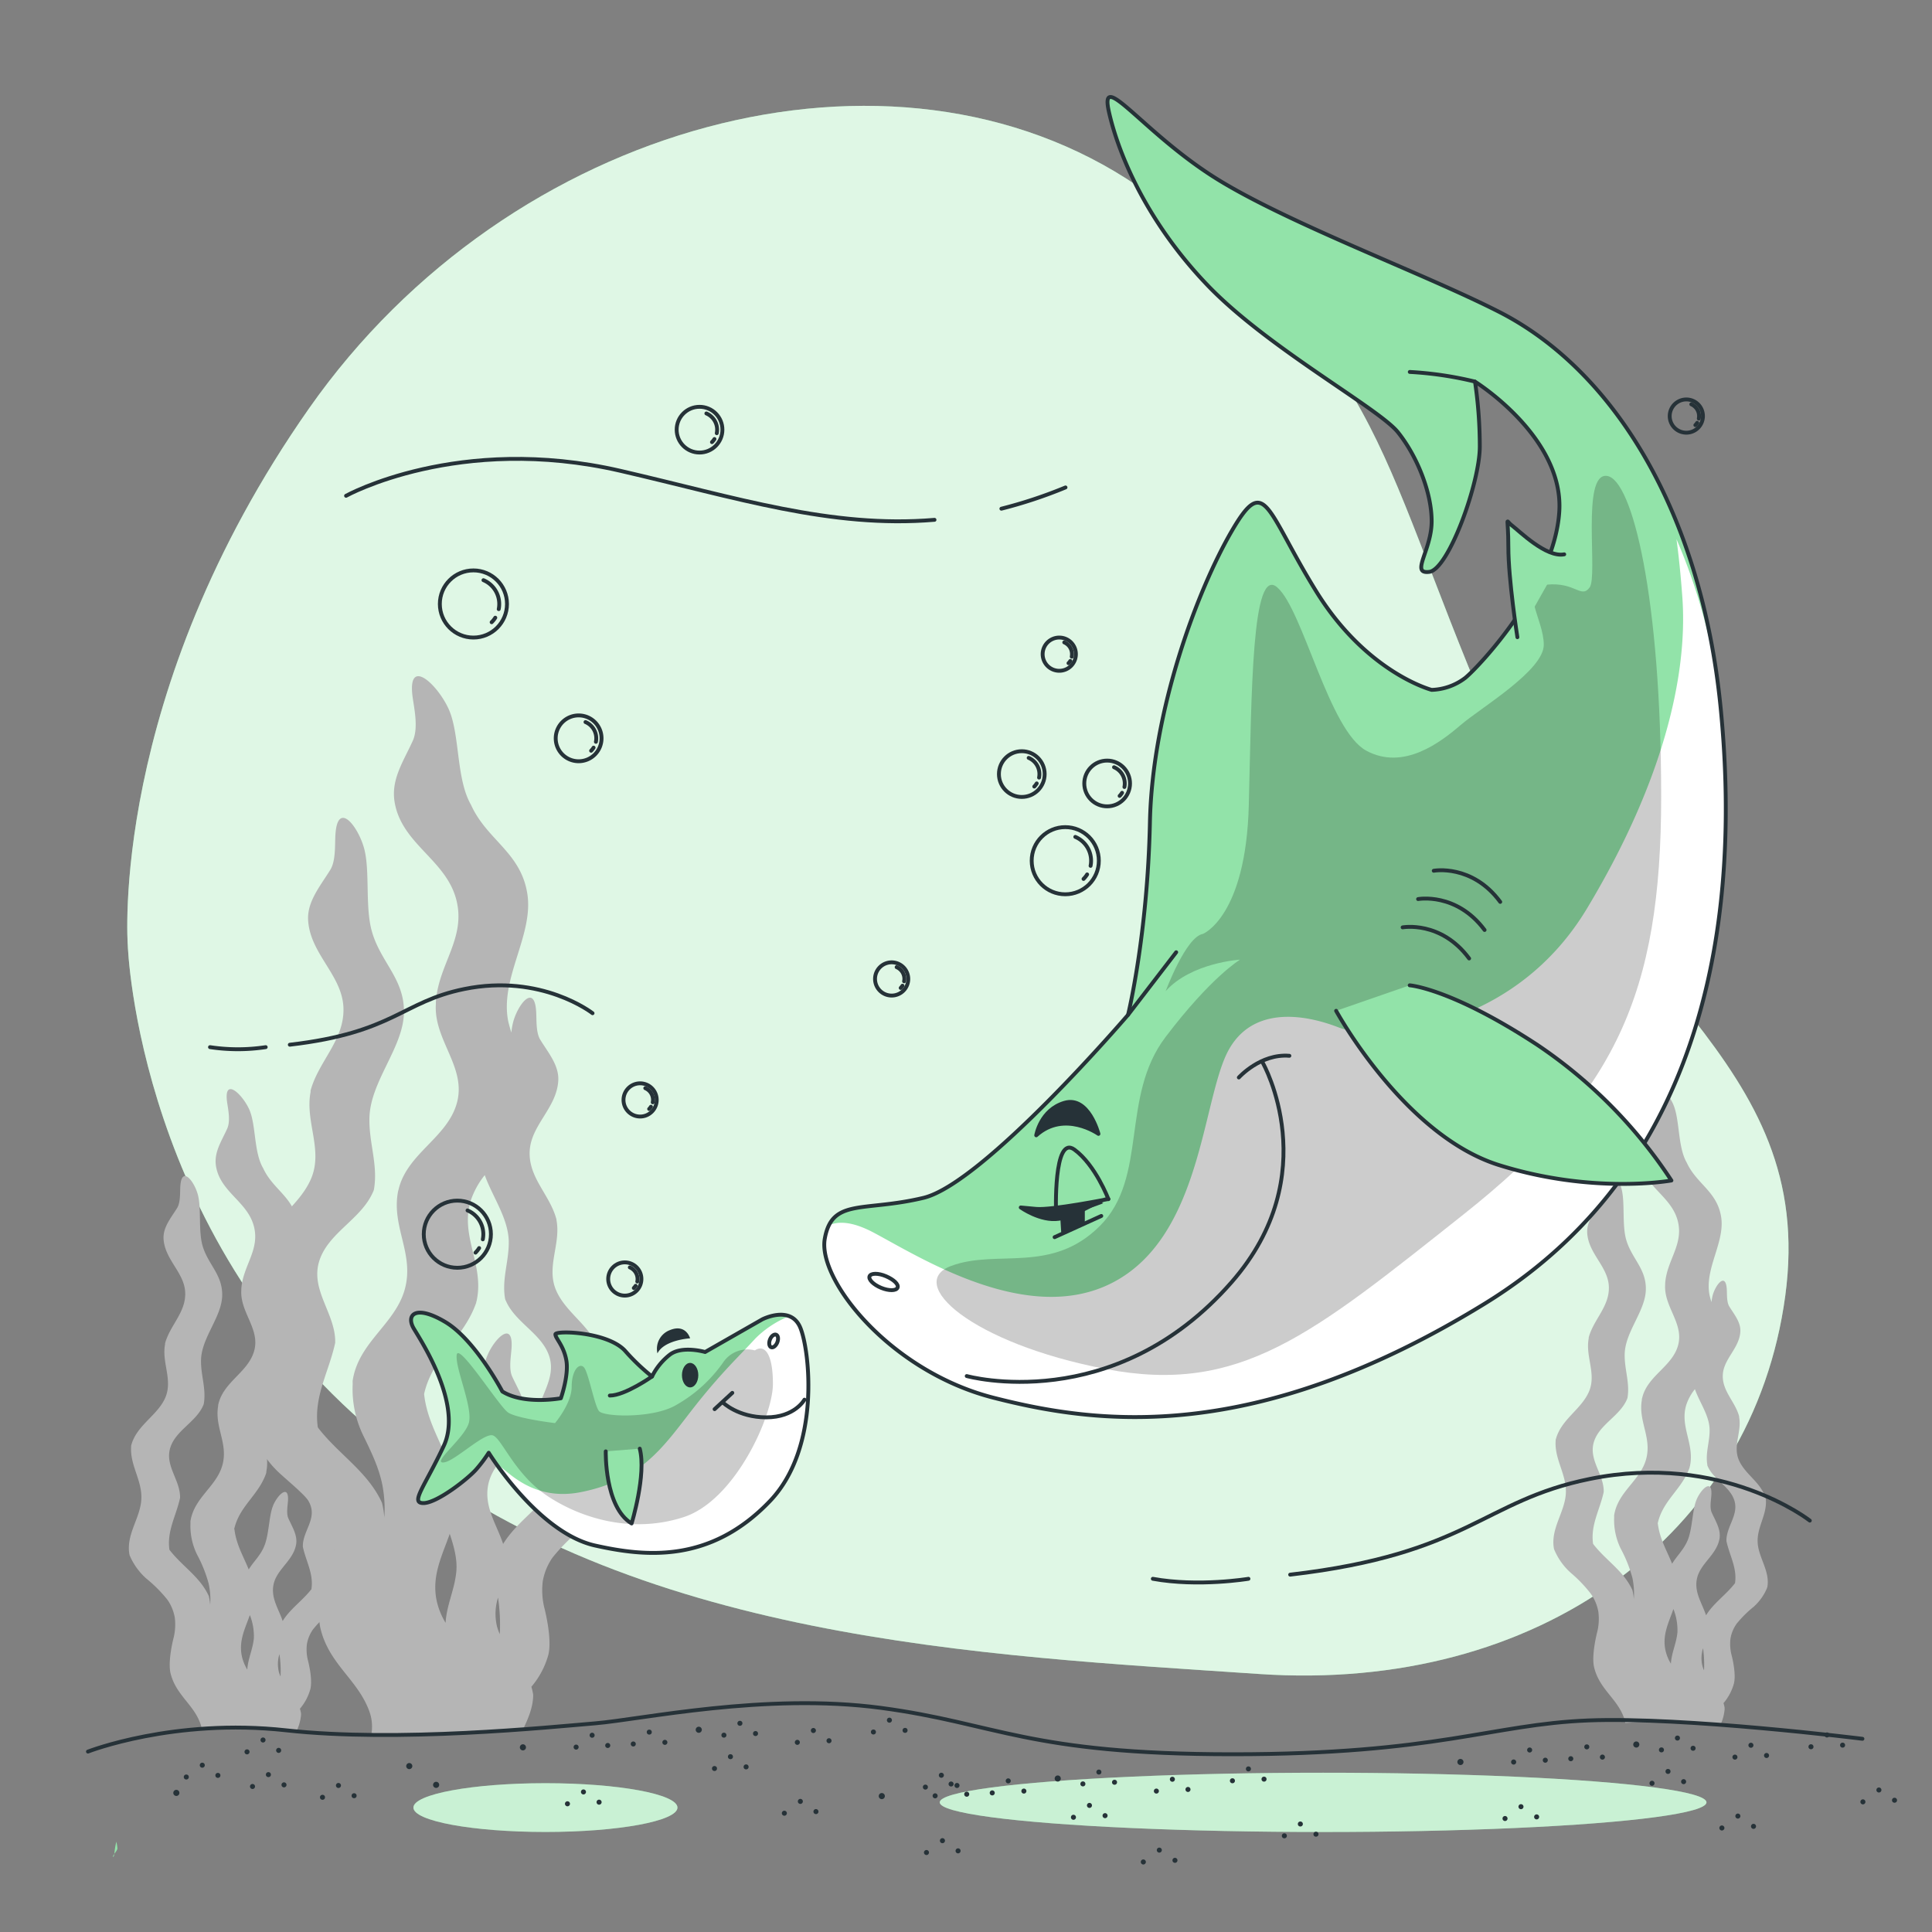 <svg xmlns="http://www.w3.org/2000/svg" xmlns:xlink="http://www.w3.org/1999/xlink" viewBox="0 0 500 500"><rect x="0" y="0" width="500" height="500" fill="#808080" stroke="none"/><defs><clippath id="clip-path"><path d="M291.94,262.64S254.55,306.27,239,310s-23.68,0-25.55,10.59,16.83,34.27,43.62,41.13,67.3,12.46,127.13-24.31,66.05-104.69,61.07-154.54S418,96,387.91,80.68C367.78,70.43,331.2,57,313.13,45.16S284.46,17.74,287,29s10,28.66,25.55,44.86,44.25,31.79,49.23,38,8.73,15.58,8.73,23.06-5.61,13.7-.62,13.08,13.08-23.06,13.08-32.4a114.63,114.63,0,0,0-1.24-16.83s23.05,14.33,21.81,33.65-20.57,39.89-24.31,43a15.12,15.12,0,0,1-8.72,3.12s-16.83-4.37-29.91-25.55-13.09-30.54-21.81-15.58-20.57,46.11-21.19,75.4S291.94,262.64,291.94,262.64Z" style="fill:#92E3A9;stroke:#263238;stroke-linecap:round;stroke-linejoin:round"></path></clippath><clippath id="clip-path-2"><path d="M197.27,341.45l-14.79,8.45s-6-1.76-9.16.71a16.44,16.44,0,0,0-4.58,5.63,55,55,0,0,1-7-6.69c-4.58-4.93-18-5.28-18-4.23s2.11,2.82,2.82,6.69-1.41,9.86-1.41,9.86-9.51,1.77-15.15-1.76c0,0-7-13.38-14.79-18s-10.21-1.76-8.1,1.76,12.68,19.73,7.75,30.29S106.06,389,109.58,389s11.62-6.34,13.73-8.8a35.5,35.5,0,0,0,3.17-4.23s12.77,20.68,27.47,24c12.68,2.82,29.76,4.89,45.43-11.62,13-13.74,10.21-38.74,7.75-44.73S197.27,341.45,197.27,341.45Z" style="fill:#92E3A9;stroke:#263238;stroke-linecap:round;stroke-linejoin:round"></path></clippath></defs><g id="background-simple"><path d="M33.07,244.65S35.56,321.8,100,373.23s153.66,55.11,225.91,60,127.75-36,136.11-97.85-46.85-80-76.8-150.36S357.9,91.5,294.52,48.22,132,31.51,80,105.67,33.07,244.65,33.07,244.65Z" style="fill:#92E3A9"></path><path d="M33.07,244.65S35.56,321.8,100,373.23s153.66,55.11,225.91,60,127.75-36,136.11-97.85-46.85-80-76.8-150.36S357.9,91.5,294.52,48.22,132,31.51,80,105.67,33.07,244.65,33.07,244.65Z" style="fill:#fff;opacity:0.7"></path></g><g id="Seaweed"><path d="M411.74,412.51a11.48,11.48,0,0,1,1.92,4.68,14.26,14.26,0,0,1-.38,5.47c-.65,2.74-1.29,6.61-.7,8.94,1.41,5.64,6,8,7.75,13.1a8.1,8.1,0,0,1,.3,1.2,125.66,125.66,0,0,1,16,0c2.76.21,5.74.49,8.48.78a12,12,0,0,0,1.22-4.33c0-.05,0-.12,0-.18s0-.13,0-.18a7.76,7.76,0,0,0-.29-1.22,13.28,13.28,0,0,0,2.69-5.05c.48-1.88,0-5-.56-7.23a11.54,11.54,0,0,1-.32-4.44,9.25,9.25,0,0,1,1.56-3.79,28.66,28.66,0,0,1,4.37-4.37,13.47,13.47,0,0,0,3.52-4.9c0-.07,0-.13.06-.19a.91.91,0,0,0,.05-.21c.64-4.1-2.33-7.48-2.53-11.42s2.41-7.1,2.13-11a1,1,0,0,0,0-.17,1,1,0,0,0-.05-.18c-1.14-4.15-5.31-6.19-6.93-9.92s.79-7.37.05-11.18c0-.05,0-.15,0-.2-1.05-3.82-4.41-6.52-4.22-10.69s4.29-6.87,4.54-11.22c.13-2.41-1.57-4.4-2.85-6.48-.72-1.16-.58-3.2-.66-4.47-.27-4.56-3-1.1-3.7,1.76a11.84,11.84,0,0,0-.26,1.58c-.19-.61-.37-1.24-.51-1.88-1.33-6.86,4.09-13.67,3-20.25s-6.35-8.45-8.9-14c-2.4-4.16-1.72-11.28-3.58-15.28s-6.7-8.45-5.64-1.51c.3,1.94.83,4.69,0,6.58-1.53,3.38-3.53,6.21-2.89,9.85,1.16,6.56,8,9,9.74,15.26s-2.84,10.36-3.21,16.44a2.62,2.62,0,0,1,0,.28c-.35,5.68,4.82,9.94,3.38,15.55S426.35,356,425,361.77c0,.07-.06.16-.08.24s0,.18,0,.25c-1,5.55,2.62,9.74,1.1,15.35s-7.32,8.4-8.28,14.54a3.16,3.16,0,0,0,0,.32c0,.09,0,.18,0,.28a16.8,16.8,0,0,0,1.72,8.07,35.12,35.12,0,0,1,3,7.52,19.61,19.61,0,0,1,.38,5.41.88.88,0,0,1,0,.16,14,14,0,0,0-.33-2.22,1,1,0,0,0-.08-.25c-2.27-4.92-6.84-7.61-10.08-11.81a.46.46,0,0,1-.07-.14c-.67-4.86,1.76-8.73,2.76-13.37,0-.06,0-.16,0-.23s0-.14,0-.19c-.14-4.41-3.93-8-2.54-12.53s6.68-6.65,8.54-11a1.33,1.33,0,0,0,.09-.21,1.39,1.39,0,0,1,.06-.19c.67-3.94-.83-7.41-.72-11.39.15-5.72,5.28-11,5.47-16.5s-3.65-8.11-5.07-13c-1.12-3.85-.29-9.61-1.2-13.15s-4.24-7.8-4.57-2.18c-.09,1.57.08,4.09-.81,5.52-1.59,2.58-3.69,5-3.52,8,.3,5.36,5.37,8.69,5.6,13.85s-3.92,8.48-5.21,13.2c0,.06,0,.18,0,.24-.91,4.71,2.05,9.19.06,13.8s-7.15,7.13-8.55,12.25a.81.81,0,0,0-.07.22c0,.07,0,.16,0,.22-.34,4.85,2.89,8.77,2.64,13.62s-3.91,9-3.12,14.1a1,1,0,0,0,.06.26c0,.07,0,.15.07.23a16.53,16.53,0,0,0,4.34,6.05A35.35,35.35,0,0,1,411.74,412.51Zm22.38,9.95c-.28,2.88-1.54,5.3-1.69,8.1A11.34,11.34,0,0,1,431,427c-.82-3.95.89-7.16,2.08-10.59A14.94,14.94,0,0,1,434.12,422.46Zm6.91,9.89a8.19,8.19,0,0,1-.42-1.11,8.43,8.43,0,0,1,.14-4.68A30.61,30.61,0,0,1,441,432.35Zm-12-38.16c1.35-6,6.27-8.73,8.25-14.43,0-.08,0-.2.06-.28a1.06,1.06,0,0,0,.05-.23c1.14-5.64-2.76-10.2-.94-15.8a13.11,13.11,0,0,1,2.19-3.94c1.19,3.41,3.71,6.79,3.8,10.38.09,3.22-1.13,6-.58,9.23a.83.83,0,0,1,0,.15.89.89,0,0,0,.08.17c1.51,3.52,5.8,5.25,6.92,8.91s-1.95,6.57-2.06,10.14c0,0,0,.11,0,.16s0,.13,0,.18c.81,3.77,2.78,6.9,2.23,10.83a.19.19,0,0,1-.05.11c-2.32,3-5.48,5.07-7.46,8.27-1-3.08-3-5.79-2.4-9.22.7-4.11,5.1-6.29,5.88-10.57.43-2.38-1-4.56-2-6.79-.57-1.24-.18-3.24-.1-4.51.29-4.56-2.81-1.45-3.89,1.3s-1,7.46-2.27,10.44c-1.05,2.45-2.8,4-4,6-1.34-3.36-3.23-6.46-3.69-10.37A1,1,0,0,1,429,394.19Z" style="fill:#b5b5b5"></path><path d="M151.84,368.72c-.33-6.42,3.95-11.59,3.48-18,0-.08,0-.2,0-.29a2.63,2.63,0,0,0-.09-.3c-1.86-6.76-8.66-10.08-11.3-16.17s1.28-12,.08-18.23c0-.09,0-.25-.05-.32-1.7-6.24-7.19-10.64-6.88-17.45s7-11.2,7.4-18.29c.22-3.94-2.55-7.17-4.65-10.57-1.17-1.9-.94-5.22-1.07-7.29-.44-7.44-4.83-1.79-6,2.88a16.82,16.82,0,0,0-.42,2.54c-.31-1-.6-2-.83-3-2.16-11.18,6.68-22.29,4.95-33S126,217.39,121.9,208.3c-3.93-6.79-2.82-18.39-5.84-24.92s-10.94-13.78-9.2-2.46c.48,3.16,1.35,7.65,0,10.72-2.5,5.53-5.76,10.14-4.71,16.08,1.89,10.7,13.11,14.72,15.88,24.89s-4.64,16.89-5.23,26.8c0,.12,0,.34,0,.46-.58,9.27,7.86,16.2,5.5,25.36s-12.87,13.14-15.14,22.56c0,.12-.09.28-.11.41s-.06.28-.08.39c-1.6,9.07,4.27,15.9,1.81,25s-12,13.71-13.51,23.73a2.76,2.76,0,0,0,0,.51c0,.14,0,.29,0,.45A27.41,27.41,0,0,0,94,371.49c2,4.11,3.86,7.9,4.84,12.27a32.11,32.11,0,0,1,.63,8.81l0,.27a23.25,23.25,0,0,0-.54-3.62,2.92,2.92,0,0,0-.13-.42c-3.7-8-11.16-12.4-16.45-19.26a.65.65,0,0,1-.11-.22c-1.09-7.93,2.87-14.23,4.51-21.81,0-.1,0-.26,0-.36s0-.24,0-.32c-.22-7.19-6.41-13.07-4.14-20.43s10.89-10.85,13.93-17.93a1.47,1.47,0,0,0,.15-.34,2.8,2.8,0,0,1,.09-.31c1.1-6.43-1.35-12.09-1.17-18.58.25-9.33,8.62-18,8.92-26.9s-6-13.23-8.27-21.24c-1.82-6.29-.47-15.68-2-21.44s-6.92-12.73-7.46-3.55c-.15,2.55.13,6.66-1.32,9-2.59,4.2-6,8.19-5.74,13,.5,8.75,8.76,14.18,9.14,22.58s-6.39,13.84-8.5,21.54c0,.09,0,.29,0,.39-1.49,7.68,3.35,15,.09,22.51s-11.65,11.62-14,20c0,.1-.09.25-.1.36s0,.26,0,.36c-.57,7.92,4.71,14.3,4.3,22.22s-6.38,14.73-5.09,23a1.32,1.32,0,0,0,.09.42c.06.12.06.25.12.38a27.12,27.12,0,0,0,7.08,9.86c3.15,2.82,6.3,5.37,8.82,8.81a18.86,18.86,0,0,1,3.13,7.63c.54,2.76,0,6.44-.64,8.93C83,411.58,82,417.89,83,421.69c2.31,9.19,9.73,13.09,12.64,21.36a11.58,11.58,0,0,1,.47,5.8c1.4,0,20.26.3,39.24-1.26,1.26-2.67,2.47-5.35,2.63-8.45a2.64,2.64,0,0,0,0-.29,2.87,2.87,0,0,0,0-.31,14.26,14.26,0,0,0-.46-2,21.69,21.69,0,0,0,4.38-8.23c.78-3.08-.06-8.19-.92-11.8a19.2,19.2,0,0,1-.52-7.24,15.3,15.3,0,0,1,2.54-6.18,46.74,46.74,0,0,1,7.14-7.13,22,22,0,0,0,5.74-8c0-.11,0-.21.09-.31a1.19,1.19,0,0,0,.08-.34C157,380.65,152.17,375.13,151.84,368.72Zm-33.75,38.06c-.45,4.69-2.52,8.64-2.77,13.2a18.47,18.47,0,0,1-2.32-5.76c-1.34-6.44,1.45-11.68,3.39-17.27C117.48,400.23,118.4,403.53,118.09,406.78Zm11.26,16.14a14.16,14.16,0,0,1-.68-1.82,13.93,13.93,0,0,1,.22-7.64A48,48,0,0,1,129.35,422.92Zm13.11-37a.58.58,0,0,1-.08.18c-3.79,4.91-8.95,8.26-12.17,13.47-1.65-5-4.87-9.44-3.92-15,1.14-6.71,8.32-10.26,9.59-17.25.7-3.88-1.65-7.43-3.32-11.06-.93-2-.3-5.3-.17-7.37.48-7.43-4.57-2.36-6.34,2.12s-1.62,12.17-3.71,17c-1.7,4-4.56,6.59-6.56,9.84-2.17-5.47-5.27-10.53-6-16.9a1,1,0,0,1,0-.29C112,351,120,346.43,123.24,337.14c0-.12.05-.33.1-.45a3.39,3.39,0,0,0,.08-.39c1.85-9.19-4.5-16.63-1.53-25.76a21.44,21.44,0,0,1,3.56-6.42c2,5.55,6,11.07,6.21,16.92.14,5.26-1.84,9.85-.95,15.06a1.68,1.68,0,0,1,.07.24.9.9,0,0,0,.13.28c2.46,5.74,9.45,8.56,11.28,14.53s-3.17,10.72-3.36,16.55c0,.06-.05.17,0,.25s0,.22,0,.3C140.14,374.39,143.35,379.49,142.46,385.91Z" style="fill:#b5b5b5"></path><path d="M29.31,480.54c.12,0,.22-.32.29-.78C29.31,480.18,29.1,480.54,29.31,480.54Z" style="fill:#92E3A9"></path><path d="M30.39,478.38a10.34,10.34,0,0,0-.28-1.75,19.3,19.3,0,0,0-.51,3.13C30,479.25,30.41,478.63,30.39,478.38Z" style="fill:#92E3A9"></path><path d="M43.32,414a11.48,11.48,0,0,1,1.92,4.68,14.31,14.31,0,0,1-.39,5.48c-.65,2.74-1.28,6.61-.7,8.94,1.42,5.63,6,8,7.75,13.09a7.33,7.33,0,0,1,.31,1.2,125.66,125.66,0,0,1,16-.05c2.76.22,5.74.5,8.48.78a12,12,0,0,0,1.22-4.32c0-.05,0-.12,0-.18s0-.14,0-.19a9.29,9.29,0,0,0-.29-1.21,13.28,13.28,0,0,0,2.69-5.05c.48-1.89,0-5-.56-7.24a11.48,11.48,0,0,1-.32-4.43,9.25,9.25,0,0,1,1.56-3.79,29.19,29.19,0,0,1,4.37-4.38,13.42,13.42,0,0,0,3.52-4.9c0-.06,0-.13.06-.19a.72.72,0,0,0,.05-.21c.63-4.1-2.33-7.48-2.54-11.41s2.42-7.11,2.14-11c0-.05,0-.12,0-.18s0-.13,0-.18c-1.15-4.14-5.32-6.18-6.93-9.92s.78-7.36,0-11.17c0,0,0-.15,0-.2-1-3.83-4.41-6.52-4.22-10.7s4.29-6.87,4.54-11.21c.13-2.42-1.57-4.4-2.86-6.49-.71-1.16-.58-3.2-.65-4.47-.27-4.55-3-1.09-3.7,1.77a10.22,10.22,0,0,0-.26,1.58c-.19-.62-.37-1.24-.51-1.89-1.33-6.85,4.09-13.66,3-20.24s-6.35-8.45-8.9-14C65.62,298.11,66.31,291,64.45,287s-6.7-8.45-5.64-1.5c.3,1.93.83,4.69,0,6.57-1.53,3.39-3.53,6.22-2.89,9.86,1.16,6.56,8,9,9.74,15.26s-2.85,10.36-3.21,16.43c0,.08,0,.21,0,.29-.35,5.68,4.82,9.93,3.37,15.54s-7.88,8.06-9.28,13.84c0,.07-.05.17-.07.25s0,.17,0,.24c-1,5.56,2.62,9.75,1.1,15.35s-7.32,8.41-8.28,14.55a3,3,0,0,0,0,.31,2.66,2.66,0,0,1,0,.28,16.84,16.84,0,0,0,1.72,8.08,34.88,34.88,0,0,1,3,7.52,19.17,19.17,0,0,1,.39,5.4,1,1,0,0,1,0,.17,13.83,13.83,0,0,0-.33-2.22,1.12,1.12,0,0,0-.08-.26c-2.27-4.92-6.84-7.6-10.08-11.81a.33.33,0,0,1-.07-.13c-.67-4.86,1.76-8.73,2.76-13.37,0-.07,0-.17,0-.23s0-.14,0-.19c-.14-4.41-3.93-8-2.54-12.53s6.68-6.65,8.54-11a1,1,0,0,0,.09-.21c0-.06,0-.12.05-.18.68-3.95-.82-7.42-.71-11.4.15-5.72,5.28-11,5.47-16.49s-3.65-8.11-5.07-13c-1.12-3.86-.29-9.62-1.2-13.15s-4.24-7.8-4.57-2.18c-.09,1.57.07,4.09-.81,5.52-1.59,2.58-3.69,5-3.52,8,.3,5.37,5.37,8.7,5.6,13.85s-3.92,8.48-5.21,13.2c0,.06,0,.19,0,.25-.91,4.71,2.05,9.19.06,13.8S35.42,368.8,34,373.92a1.55,1.55,0,0,0-.06.23c0,.07,0,.16,0,.22-.35,4.85,2.89,8.76,2.64,13.62s-3.91,9-3.12,14.09a.82.82,0,0,0,.06.26c0,.08,0,.16.06.24a16.72,16.72,0,0,0,4.35,6A35.81,35.81,0,0,1,43.32,414ZM65.7,424c-.28,2.87-1.54,5.3-1.7,8.1a11.43,11.43,0,0,1-1.42-3.54c-.82-4,.89-7.17,2.08-10.59A14.91,14.91,0,0,1,65.7,424Zm6.91,9.89a8.73,8.73,0,0,1-.42-1.11,8.57,8.57,0,0,1,.13-4.69A30,30,0,0,1,72.61,433.87Zm-12-38.16c1.36-6,6.28-8.74,8.26-14.43a2.3,2.3,0,0,1,.06-.28c0-.08,0-.17,0-.24,1.14-5.63-2.76-10.19-.94-15.79A13.3,13.3,0,0,1,70.21,361c1.2,3.4,3.71,6.79,3.81,10.38.09,3.22-1.13,6-.58,9.22a.94.94,0,0,1,0,.16,1.3,1.3,0,0,0,.08.17c1.51,3.52,5.79,5.25,6.92,8.9s-2,6.58-2.06,10.15a.78.78,0,0,0,0,.16c0,.05,0,.13,0,.18.81,3.76,2.78,6.89,2.23,10.83a.22.22,0,0,1,0,.11c-2.32,3-5.49,5.07-7.46,8.26-1-3.07-3-5.79-2.4-9.21.69-4.12,5.1-6.29,5.88-10.58.43-2.37-1-4.55-2-6.78-.57-1.24-.18-3.25-.1-4.52.29-4.55-2.81-1.45-3.89,1.3s-1,7.46-2.27,10.45c-1,2.45-2.8,4-4,6-1.34-3.35-3.24-6.45-3.69-10.36A.49.49,0,0,1,60.6,395.71Z" style="fill:#b5b5b5"></path></g><g id="Bubbles"><path d="M259.16,131.65a121,121,0,0,0,16.59-5.5" style="fill:none;stroke:#263238;stroke-linecap:round;stroke-linejoin:round"></path><path d="M89.56,128.31s29.06-16.15,71-6.46c30,6.92,54.46,14.93,81.29,12.68" style="fill:none;stroke:#263238;stroke-linecap:round;stroke-linejoin:round"></path><path d="M468.38,393.53s-22.64-17.79-57-10.77c-27.74,5.67-31.21,19.38-77.49,24.76" style="fill:none;stroke:#263238;stroke-linecap:round;stroke-linejoin:round"></path><path d="M323.1,408.59s-12.92,2.16-24.75,0" style="fill:none;stroke:#263238;stroke-linecap:round;stroke-linejoin:round"></path><path d="M153.35,262.22s-13.19-10.35-33.21-6.26C104,259.25,102,267.23,75,270.37" style="fill:none;stroke:#263238;stroke-linecap:round;stroke-linejoin:round"></path><path d="M68.76,271a48.17,48.17,0,0,1-14.41,0" style="fill:none;stroke:#263238;stroke-linecap:round;stroke-linejoin:round"></path><circle cx="122.52" cy="156.31" r="8.69" style="fill:none;stroke:#263238;stroke-linecap:round;stroke-linejoin:round"></circle><path d="M128.18,159.86a6.61,6.61,0,0,1-.94,1.17" style="fill:none;stroke:#263238;stroke-linecap:round;stroke-linejoin:round"></path><path d="M125.12,150.15a6.68,6.68,0,0,1,4.08,6.16,6.52,6.52,0,0,1-.13,1.33" style="fill:none;stroke:#263238;stroke-linecap:round;stroke-linejoin:round"></path><circle cx="275.69" cy="222.75" r="8.69" style="fill:none;stroke:#263238;stroke-linecap:round;stroke-linejoin:round"></circle><path d="M281.35,226.3a6.55,6.55,0,0,1-.93,1.17" style="fill:none;stroke:#263238;stroke-linecap:round;stroke-linejoin:round"></path><path d="M278.29,216.59a6.68,6.68,0,0,1,4.08,6.16,6.52,6.52,0,0,1-.13,1.33" style="fill:none;stroke:#263238;stroke-linecap:round;stroke-linejoin:round"></path><circle cx="118.36" cy="319.41" r="8.69" style="fill:none;stroke:#263238;stroke-linecap:round;stroke-linejoin:round"></circle><path d="M124,323a6.68,6.68,0,0,1-.94,1.18" style="fill:none;stroke:#263238;stroke-linecap:round;stroke-linejoin:round"></path><path d="M121,313.26a6.67,6.67,0,0,1,4.08,6.15,7.23,7.23,0,0,1-.13,1.33" style="fill:none;stroke:#263238;stroke-linecap:round;stroke-linejoin:round"></path><path d="M155.68,191.07a5.93,5.93,0,1,1-5.92-5.92A5.92,5.92,0,0,1,155.68,191.07Z" style="fill:none;stroke:#263238;stroke-linecap:round;stroke-linejoin:round"></path><path d="M153.62,193.49a5,5,0,0,1-.64.8" style="fill:none;stroke:#263238;stroke-linecap:round;stroke-linejoin:round"></path><path d="M151.53,186.87a4.55,4.55,0,0,1,2.78,4.2,4.6,4.6,0,0,1-.09.91" style="fill:none;stroke:#263238;stroke-linecap:round;stroke-linejoin:round"></path><circle cx="181.04" cy="111.2" r="5.92" style="fill:none;stroke:#263238;stroke-linecap:round;stroke-linejoin:round"></circle><path d="M184.9,113.62a4.5,4.5,0,0,1-.64.8" style="fill:none;stroke:#263238;stroke-linecap:round;stroke-linejoin:round"></path><path d="M182.81,107a4.57,4.57,0,0,1,2.69,5.11" style="fill:none;stroke:#263238;stroke-linecap:round;stroke-linejoin:round"></path><circle cx="286.53" cy="202.76" r="5.92" style="fill:none;stroke:#263238;stroke-linecap:round;stroke-linejoin:round"></circle><path d="M290.39,205.18a4.44,4.44,0,0,1-.63.8" style="fill:none;stroke:#263238;stroke-linecap:round;stroke-linejoin:round"></path><path d="M288.31,198.56a4.57,4.57,0,0,1,2.69,5.11" style="fill:none;stroke:#263238;stroke-linecap:round;stroke-linejoin:round"></path><circle cx="264.44" cy="200.33" r="5.92" style="fill:none;stroke:#263238;stroke-linecap:round;stroke-linejoin:round"></circle><path d="M268.3,202.75a4.89,4.89,0,0,1-.63.81" style="fill:none;stroke:#263238;stroke-linecap:round;stroke-linejoin:round"></path><path d="M266.22,196.14a4.56,4.56,0,0,1,2.69,5.1" style="fill:none;stroke:#263238;stroke-linecap:round;stroke-linejoin:round"></path><path d="M278.44,169.3a4.3,4.3,0,1,1-4.29-4.3A4.29,4.29,0,0,1,278.44,169.3Z" style="fill:none;stroke:#263238;stroke-linecap:round;stroke-linejoin:round"></path><path d="M277,171.05a3.31,3.31,0,0,1-.47.58" style="fill:none;stroke:#263238;stroke-linecap:round;stroke-linejoin:round"></path><path d="M275.43,166.25a3.31,3.31,0,0,1,2,3.05,3.49,3.49,0,0,1-.06.65" style="fill:none;stroke:#263238;stroke-linecap:round;stroke-linejoin:round"></path><circle cx="165.66" cy="284.66" r="4.3" style="fill:none;stroke:#263238;stroke-linecap:round;stroke-linejoin:round"></circle><path d="M168.46,286.42a3.17,3.17,0,0,1-.46.58" style="fill:none;stroke:#263238;stroke-linecap:round;stroke-linejoin:round"></path><path d="M167,281.62a3.3,3.3,0,0,1,2,3,3.51,3.51,0,0,1-.07.66" style="fill:none;stroke:#263238;stroke-linecap:round;stroke-linejoin:round"></path><path d="M235.06,253.34a4.3,4.3,0,1,1-4.3-4.29A4.31,4.31,0,0,1,235.06,253.34Z" style="fill:none;stroke:#263238;stroke-linecap:round;stroke-linejoin:round"></path><path d="M233.56,255.1a3.66,3.66,0,0,1-.46.58" style="fill:none;stroke:#263238;stroke-linecap:round;stroke-linejoin:round"></path><path d="M232.05,250.3a3.31,3.31,0,0,1,2,3,3.51,3.51,0,0,1-.07.66" style="fill:none;stroke:#263238;stroke-linecap:round;stroke-linejoin:round"></path><path d="M440.72,107.68a4.3,4.3,0,1,1-4.29-4.3A4.29,4.29,0,0,1,440.72,107.68Z" style="fill:none;stroke:#263238;stroke-linecap:round;stroke-linejoin:round"></path><path d="M439.23,109.43a2.91,2.91,0,0,1-.47.58" style="fill:none;stroke:#263238;stroke-linecap:round;stroke-linejoin:round"></path><path d="M437.71,104.63a3.31,3.31,0,0,1,2,3.05,3.49,3.49,0,0,1-.06.65" style="fill:none;stroke:#263238;stroke-linecap:round;stroke-linejoin:round"></path><circle cx="161.7" cy="331" r="4.3" style="fill:none;stroke:#263238;stroke-linecap:round;stroke-linejoin:round"></circle><path d="M164.5,332.76a3.73,3.73,0,0,1-.47.58" style="fill:none;stroke:#263238;stroke-linecap:round;stroke-linejoin:round"></path><path d="M163,328a3.29,3.29,0,0,1,2,3,2.84,2.84,0,0,1-.07.66" style="fill:none;stroke:#263238;stroke-linecap:round;stroke-linejoin:round"></path></g><g id="Shark"><ellipse cx="342.42" cy="466.45" rx="99.22" ry="7.67" style="fill:#92E3A9"></ellipse><ellipse cx="342.42" cy="466.45" rx="99.22" ry="7.67" style="fill:#fff;opacity:0.5"></ellipse><path d="M291.94,262.64S254.55,306.27,239,310s-23.68,0-25.55,10.59,16.83,34.27,43.62,41.13,67.3,12.46,127.13-24.31,66.05-104.69,61.07-154.54S418,96,387.91,80.68C367.78,70.43,331.2,57,313.13,45.16S284.46,17.74,287,29s10,28.66,25.55,44.86,44.25,31.79,49.23,38,8.73,15.58,8.73,23.06-5.61,13.7-.62,13.08,13.08-23.06,13.08-32.4a114.63,114.63,0,0,0-1.24-16.83s23.05,14.33,21.81,33.65-20.57,39.89-24.31,43a15.12,15.12,0,0,1-8.72,3.12s-16.83-4.37-29.91-25.55-13.09-30.54-21.81-15.58-20.57,46.11-21.19,75.4S291.94,262.64,291.94,262.64Z" style="fill:#92E3A9"></path><g style="clip-path:url(#clip-path)"><path d="M445.24,182.88a148.75,148.75,0,0,0-11.37-43.36c.53,3.88,1.06,8.78,1.51,14.91,1.51,20.49-5.12,48.21-24.71,80.75s-55.75,34.05-64.18,30.74S323,259.59,317,273.75,310,320.46,288,331.91s-50-6.63-62.07-13c-5.82-3.05-9.39-2.8-11.52-1.73a13.27,13.27,0,0,0-1,3.38c-1.87,10.59,16.83,34.27,43.62,41.13s67.3,12.46,127.13-24.31S450.22,232.73,445.24,182.88Z" style="fill:#fff"></path><path d="M311.33,241.69s11.12-4.44,11.86-33.33.74-62.24,7.41-56.31,13.33,37,23,42.23,19.26-2.22,24.45-6.67,21.48-14.07,21.48-20.74-6.66-14.82.75-15.56,8.89,3.7,11.11.74-2.22-29.63,4.44-28.89,14.08,31.85,14.08,83S418,283.18,378.75,314.3,321,361,286.14,354.3s-51.85-22.22-40-26.67,25.93,2.22,38.52-10.37,5.19-33.34,17-48.9,19.26-20,19.26-20-12.59.74-19.26,8.15C301.7,256.51,306.89,242.43,311.33,241.69Z" style="opacity:0.2"></path></g><path d="M291.94,262.64S254.55,306.27,239,310s-23.68,0-25.55,10.59,16.83,34.27,43.62,41.13,67.3,12.46,127.13-24.31,66.05-104.69,61.07-154.54S418,96,387.91,80.68C367.78,70.43,331.2,57,313.13,45.16S284.46,17.74,287,29s10,28.66,25.55,44.86,44.25,31.79,49.23,38,8.73,15.58,8.73,23.06-5.61,13.7-.62,13.08,13.08-23.06,13.08-32.4a114.63,114.63,0,0,0-1.24-16.83s23.05,14.33,21.81,33.65-20.57,39.89-24.31,43a15.12,15.12,0,0,1-8.72,3.12s-16.83-4.37-29.91-25.55-13.09-30.54-21.81-15.58-20.57,46.11-21.19,75.4S291.94,262.64,291.94,262.64Z" style="fill:none;stroke:#263238;stroke-linecap:round;stroke-linejoin:round"></path><path d="M392.7,164.91s-2.34-14.92-2.34-23.31-.93-7,.94-5.6,8.86,8.39,13.52,7.46" style="fill:#92E3A9;stroke:#263238;stroke-linecap:round;stroke-linejoin:round"></path><path d="M363,240s9.89-1.83,17.21,8.05" style="fill:none;stroke:#263238;stroke-linecap:round;stroke-linejoin:round"></path><path d="M367,232.68s9.88-1.83,17.21,8" style="fill:none;stroke:#263238;stroke-linecap:round;stroke-linejoin:round"></path><path d="M371.05,225.35s9.89-1.83,17.21,8.06" style="fill:none;stroke:#263238;stroke-linecap:round;stroke-linejoin:round"></path><line x1="291.94" y1="262.64" x2="304.4" y2="246.44" style="fill:none;stroke:#263238;stroke-linecap:round;stroke-linejoin:round"></line><path d="M381.68,98.75a92.34,92.34,0,0,0-16.83-2.49" style="fill:none;stroke:#263238;stroke-linecap:round;stroke-linejoin:round"></path><path d="M320.61,278.85s5.6-6.23,13.08-5.61" style="fill:none;stroke:#263238;stroke-linecap:round;stroke-linejoin:round"></path><path d="M250.19,356.12s38,10.59,68.55-24.3c24.4-27.89,8.1-56.71,8.1-56.71" style="fill:none;stroke:#263238;stroke-linecap:round;stroke-linejoin:round"></path><path d="M232.29,333.24c-.34.85-2.25.87-4.25.05s-3.34-2.17-3-3,2.26-.86,4.26,0S232.64,332.4,232.29,333.24Z" style="fill:none;stroke:#263238;stroke-linecap:round;stroke-linejoin:round"></path><path d="M345.79,261.6s17.58,32.22,42.11,39.91,44.66,4,44.66,4a124.51,124.51,0,0,0-34.78-35.15C375.45,255.74,364.83,255,364.83,255" style="fill:#92E3A9;stroke:#263238;stroke-linecap:round;stroke-linejoin:round"></path><path d="M273.3,314s-.73-20.51,4.76-16.48,8.79,12.82,8.79,12.82S277.33,314.32,273.3,314Z" style="fill:none;stroke:#263238;stroke-linecap:round;stroke-linejoin:round"></path><path d="M286.85,310.3s-14.65,2.93-18.68,2.56l-4-.37s5.12,3.66,9.88,2.93S284.28,310.3,286.85,310.3Z" style="fill:#263238;stroke:#263238;stroke-linecap:round;stroke-linejoin:round"></path><polygon points="275.13 318.72 274.76 312.86 280.25 312.13 280.25 316.15 275.13 318.72" style="fill:#263238;stroke:#263238;stroke-linecap:round;stroke-linejoin:round"></polygon><line x1="272.93" y1="320.18" x2="285.01" y2="314.69" style="fill:none;stroke:#263238;stroke-linecap:round;stroke-linejoin:round"></line><path d="M268.17,293.82s1.1-6.59,7.33-8.42,8.78,8.05,8.78,8.05S275.5,287.23,268.17,293.82Z" style="fill:#263238;stroke:#263238;stroke-linecap:round;stroke-linejoin:round"></path></g><g id="Baby shark"><ellipse cx="141.16" cy="467.8" rx="34.17" ry="6.31" style="fill:#92E3A9"></ellipse><ellipse cx="141.16" cy="467.8" rx="34.17" ry="6.31" style="fill:#fff;opacity:0.5"></ellipse><path d="M197.27,341.45l-14.79,8.45s-6-1.76-9.16.71a16.44,16.44,0,0,0-4.58,5.63,55,55,0,0,1-7-6.69c-4.58-4.93-18-5.28-18-4.23s2.11,2.82,2.82,6.69-1.41,9.86-1.41,9.86-9.51,1.77-15.15-1.76c0,0-7-13.38-14.79-18s-10.21-1.76-8.1,1.76,12.68,19.73,7.75,30.29S106.06,389,109.58,389s11.62-6.34,13.73-8.8a35.5,35.5,0,0,0,3.17-4.23s12.77,20.68,27.47,24c12.68,2.82,29.76,4.89,45.43-11.62,13-13.74,10.21-38.74,7.75-44.73S197.27,341.45,197.27,341.45Z" style="fill:#92E3A9"></path><g style="clip-path:url(#clip-path-2)"><path d="M207.13,343.56a5,5,0,0,0-2.84-2.95,26.06,26.06,0,0,0-8.78,5.77C191.28,351,186.35,355.54,179,365s-13,18-28.52,21.13c-13.46,2.76-20-6.71-21.73-6.93,4.28,6,14.22,18.22,25.25,20.67,12.68,2.82,29.76,4.89,45.43-11.62C212.41,374.55,209.59,349.55,207.13,343.56Z" style="fill:#fff"></path><path d="M195.36,349.48a7.56,7.56,0,0,0-8.22,3.13,37,37,0,0,1-12.14,11c-5.88,3.52-18.8,3.13-20,1.56s-2.74-10.18-3.92-11.35-3.13.78-3.13,5.09-4.31,9.39-4.31,9.39-9.79-1.17-12.14-2.74-12.92-18.4-13.31-14.88,4.3,13.71,3.13,17.62-9.4,10.19-6.66,10.19,10.57-7.84,12.92-7,5.6,10.14,14.35,15.84,21.68,9.61,35,5.3,23.1-26.23,23.1-34.46S197.71,347.91,195.36,349.48Z" style="opacity:0.2"></path></g><path d="M197.27,341.45l-14.79,8.45s-6-1.76-9.16.71a16.44,16.44,0,0,0-4.58,5.63,55,55,0,0,1-7-6.69c-4.58-4.93-18-5.28-18-4.23s2.11,2.82,2.82,6.69-1.41,9.86-1.41,9.86-9.51,1.77-15.15-1.76c0,0-7-13.38-14.79-18s-10.21-1.76-8.1,1.76,12.68,19.73,7.75,30.29S106.06,389,109.58,389s11.62-6.34,13.73-8.8a35.5,35.5,0,0,0,3.17-4.23s12.77,20.68,27.47,24c12.68,2.82,29.76,4.89,45.43-11.62,13-13.74,10.21-38.74,7.75-44.73S197.27,341.45,197.27,341.45Z" style="fill:none;stroke:#263238;stroke-linecap:round;stroke-linejoin:round"></path><path d="M187.05,362.93s3.88,3.88,11.27,3.88,9.87-4.58,9.87-4.58" style="fill:none;stroke:#263238;stroke-linecap:round;stroke-linejoin:round"></path><line x1="189.52" y1="360.47" x2="184.94" y2="364.69" style="fill:none;stroke:#263238;stroke-linecap:round;stroke-linejoin:round"></line><path d="M201.16,347.42c-.36.89-1.07,1.45-1.59,1.24s-.65-1.11-.3-2,1.08-1.45,1.6-1.24S201.52,346.52,201.16,347.42Z" style="fill:none;stroke:#263238;stroke-linecap:round;stroke-linejoin:round"></path><path d="M180.72,355.89c0,1.75-.95,3.17-2.12,3.17s-2.11-1.42-2.11-3.17.95-3.17,2.11-3.17S180.72,354.14,180.72,355.89Z" style="fill:#263238"></path><path d="M156.77,375.61s-.35,14.44,6.69,18.66c0,0,3.87-12.67,2.11-19.36" style="fill:#92E3A9;stroke:#263238;stroke-linecap:round;stroke-linejoin:round"></path><path d="M168.74,356.24s-7,4.93-10.92,4.93" style="fill:none;stroke:#263238;stroke-linecap:round;stroke-linejoin:round"></path><path d="M170.15,350.25a5.16,5.16,0,0,1,3.17-6c4.23-1.76,5.28,2.11,5.28,2.11S171.91,346.73,170.15,350.25Z" style="fill:#263238"></path></g><g id="Floor"><path d="M22.76,453.31S45,444.6,74,447.8s68-.8,80-1.8,44-8,74-4,38,12,91,12,67-7.75,92-8.75S482,450,482,450" style="fill:none;stroke:#263238;stroke-linecap:round;stroke-linejoin:round"></path><path d="M136.12,452.21a.79.79,0,1,1-.79-.79A.79.79,0,0,1,136.12,452.21Z" style="fill:#263238"></path><path d="M46.43,464a.79.79,0,1,1-.79-.79A.79.79,0,0,1,46.43,464Z" style="fill:#263238"></path><path d="M106.71,457.06a.79.79,0,0,1-1.58,0,.79.79,0,1,1,1.58,0Z" style="fill:#263238"></path><path d="M181.63,447.66a.79.79,0,1,1-1.58,0,.79.79,0,1,1,1.58,0Z" style="fill:#263238"></path><path d="M157.94,451.73a.66.66,0,0,1-.66.65.65.65,0,0,1,0-1.3A.66.66,0,0,1,157.94,451.73Z" style="fill:#263238"></path><path d="M149.75,452.15a.65.65,0,1,1-.65-.65A.65.65,0,0,1,149.75,452.15Z" style="fill:#263238"></path><path d="M153.89,449.08a.65.65,0,1,1-.65-.65A.65.65,0,0,1,153.89,449.08Z" style="fill:#263238"></path><path d="M72.77,453a.65.65,0,0,1-.65.65.66.66,0,0,1-.66-.65.67.67,0,0,1,.66-.66A.66.66,0,0,1,72.77,453Z" style="fill:#263238"></path><path d="M64.58,453.38a.65.65,0,1,1-1.3,0,.65.65,0,1,1,1.3,0Z" style="fill:#263238"></path><path d="M68.72,450.31a.65.65,0,1,1-.65-.65A.65.65,0,0,1,68.72,450.31Z" style="fill:#263238"></path><circle cx="56.39" cy="459.47" r="0.65" style="fill:#263238"></circle><circle cx="48.21" cy="459.89" r="0.65" style="fill:#263238"></circle><path d="M53,456.83a.65.65,0,1,1-.65-.65A.65.65,0,0,1,53,456.83Z" style="fill:#263238"></path><circle cx="195.53" cy="448.64" r="0.65" style="fill:#263238"></circle><circle cx="187.35" cy="449.06" r="0.65" style="fill:#263238"></circle><circle cx="191.49" cy="445.99" r="0.65" style="fill:#263238"></circle><path d="M215.2,450.5a.65.65,0,1,1-.65-.65A.65.65,0,0,1,215.2,450.5Z" style="fill:#263238"></path><path d="M207,450.92a.65.65,0,1,1-.65-.65A.65.65,0,0,1,207,450.92Z" style="fill:#263238"></path><path d="M211.16,447.85a.67.67,0,0,1-.66.66.66.66,0,0,1-.65-.66.65.65,0,0,1,.65-.65A.66.66,0,0,1,211.16,447.85Z" style="fill:#263238"></path><path d="M248.32,462.08a.65.65,0,1,1-.65-.65A.65.65,0,0,1,248.32,462.08Z" style="fill:#263238"></path><circle cx="239.49" cy="462.5" r="0.65" style="fill:#263238"></circle><path d="M244.28,459.43a.67.67,0,0,1-.66.66.66.66,0,0,1-.65-.66.65.65,0,0,1,.65-.65A.66.66,0,0,1,244.28,459.43Z" style="fill:#263238"></path><path d="M155.7,466.4a.66.66,0,0,1-.66.65.65.65,0,1,1,0-1.3A.66.66,0,0,1,155.7,466.4Z" style="fill:#263238"></path><path d="M147.51,466.82a.65.65,0,1,1-.65-.65A.65.65,0,0,1,147.51,466.82Z" style="fill:#263238"></path><path d="M151.65,463.75a.65.65,0,1,1-.65-.65A.65.65,0,0,1,151.65,463.75Z" style="fill:#263238"></path><path d="M74.15,461.92a.65.65,0,1,1-1.3,0,.65.65,0,1,1,1.3,0Z" style="fill:#263238"></path><path d="M66,462.34a.65.65,0,1,1-1.3,0,.65.65,0,1,1,1.3,0Z" style="fill:#263238"></path><circle cx="69.46" cy="459.27" r="0.65" style="fill:#263238"></circle><path d="M211.82,468.84a.65.65,0,1,1-.65-.65A.65.65,0,0,1,211.82,468.84Z" style="fill:#263238"></path><path d="M203.64,469.26a.65.65,0,1,1-.65-.65A.65.65,0,0,1,203.64,469.26Z" style="fill:#263238"></path><path d="M207.78,466.2a.65.65,0,0,1-1.3,0,.65.65,0,1,1,1.3,0Z" style="fill:#263238"></path><circle cx="234.23" cy="447.82" r="0.65" style="fill:#263238"></circle><circle cx="226.04" cy="448.24" r="0.65" style="fill:#263238"></circle><path d="M230.83,445.18a.65.65,0,1,1-.65-.65A.65.65,0,0,1,230.83,445.18Z" style="fill:#263238"></path><circle cx="193.09" cy="457.27" r="0.65" style="fill:#263238"></circle><circle cx="184.91" cy="457.69" r="0.65" style="fill:#263238"></circle><circle cx="189.04" cy="454.63" r="0.65" style="fill:#263238"></circle><path d="M172.72,450.92a.65.65,0,1,1-.65-.65A.65.65,0,0,1,172.72,450.92Z" style="fill:#263238"></path><circle cx="163.89" cy="451.34" r="0.65" style="fill:#263238"></circle><circle cx="168.03" cy="448.27" r="0.65" style="fill:#263238"></circle><path d="M378.75,456a.79.79,0,1,1-.78-.79A.79.79,0,0,1,378.75,456Z" style="fill:#263238"></path><path d="M424.26,451.48a.79.79,0,1,1-.78-.79A.79.79,0,0,1,424.26,451.48Z" style="fill:#263238"></path><path d="M400.57,455.54a.65.65,0,1,1-.65-.65A.65.65,0,0,1,400.57,455.54Z" style="fill:#263238"></path><path d="M392.39,456a.66.66,0,1,1-.66-.65A.66.66,0,0,1,392.39,456Z" style="fill:#263238"></path><path d="M396.52,452.9a.65.65,0,1,1-.65-.65A.65.65,0,0,1,396.52,452.9Z" style="fill:#263238"></path><circle cx="438.17" cy="452.45" r="0.65" style="fill:#263238"></circle><circle cx="429.98" cy="452.87" r="0.65" style="fill:#263238"></circle><circle cx="434.12" cy="449.81" r="0.65" style="fill:#263238"></circle><path d="M457.83,454.32a.65.65,0,1,1-1.3,0,.65.65,0,1,1,1.3,0Z" style="fill:#263238"></path><path d="M449.65,454.74a.65.65,0,0,1-1.3,0,.65.65,0,1,1,1.3,0Z" style="fill:#263238"></path><path d="M453.79,451.67a.65.65,0,1,1-.65-.65A.65.65,0,0,1,453.79,451.67Z" style="fill:#263238"></path><circle cx="490.3" cy="465.9" r="0.65" style="fill:#263238"></circle><path d="M482.77,466.32a.65.65,0,1,1-1.3,0,.65.65,0,1,1,1.3,0Z" style="fill:#263238"></path><path d="M486.91,463.25a.65.65,0,1,1-.65-.65A.65.65,0,0,1,486.91,463.25Z" style="fill:#263238"></path><path d="M398.33,470.21a.65.65,0,1,1-.65-.65A.65.65,0,0,1,398.33,470.21Z" style="fill:#263238"></path><path d="M390.15,470.63a.65.65,0,0,1-.65.65.65.65,0,1,1,0-1.3A.65.65,0,0,1,390.15,470.63Z" style="fill:#263238"></path><path d="M394.28,467.57a.65.65,0,1,1-.65-.65A.65.65,0,0,1,394.28,467.57Z" style="fill:#263238"></path><path d="M454.46,472.66a.65.65,0,1,1-.65-.65A.65.65,0,0,1,454.46,472.66Z" style="fill:#263238"></path><path d="M446.28,473.08a.66.66,0,0,1-.66.65.65.65,0,0,1,0-1.3A.66.66,0,0,1,446.28,473.08Z" style="fill:#263238"></path><path d="M450.41,470a.65.65,0,1,1-.65-.65A.65.65,0,0,1,450.41,470Z" style="fill:#263238"></path><circle cx="476.86" cy="451.64" r="0.65" style="fill:#263238"></circle><circle cx="468.68" cy="452.06" r="0.65" style="fill:#263238"></circle><path d="M473.47,449a.66.66,0,0,1-.65.66.67.67,0,0,1-.66-.66.66.66,0,0,1,.66-.65A.65.65,0,0,1,473.47,449Z" style="fill:#263238"></path><path d="M436.37,461.09a.65.65,0,1,1-.65-.65A.65.65,0,0,1,436.37,461.09Z" style="fill:#263238"></path><path d="M428.19,461.51a.65.65,0,1,1-.65-.65A.65.65,0,0,1,428.19,461.51Z" style="fill:#263238"></path><circle cx="431.68" cy="458.44" r="0.65" style="fill:#263238"></circle><path d="M415.36,454.74a.66.66,0,0,1-.66.65.65.65,0,0,1-.65-.65.66.66,0,0,1,.65-.66A.67.67,0,0,1,415.36,454.74Z" style="fill:#263238"></path><path d="M407.17,455.16a.65.65,0,1,1-.65-.66A.66.66,0,0,1,407.17,455.16Z" style="fill:#263238"></path><circle cx="410.66" cy="452.09" r="0.65" style="fill:#263238"></circle><path d="M229,464.83a.79.79,0,1,1-.79-.79A.79.79,0,0,1,229,464.83Z" style="fill:#263238"></path><path d="M113.66,461.92a.79.79,0,1,1-.79-.79A.78.78,0,0,1,113.66,461.92Z" style="fill:#263238"></path><path d="M274.53,460.27a.79.79,0,1,1-.78-.78A.78.78,0,0,1,274.53,460.27Z" style="fill:#263238"></path><path d="M250.84,464.34a.65.65,0,1,1-.65-.65A.65.65,0,0,1,250.84,464.34Z" style="fill:#263238"></path><path d="M242.66,464.76a.65.65,0,0,1-.65.65.65.65,0,1,1,0-1.3A.65.65,0,0,1,242.66,464.76Z" style="fill:#263238"></path><circle cx="246.14" cy="461.7" r="0.65" style="fill:#263238"></circle><circle cx="288.44" cy="461.25" r="0.65" style="fill:#263238"></circle><circle cx="280.25" cy="461.67" r="0.65" style="fill:#263238"></circle><circle cx="284.39" cy="458.61" r="0.65" style="fill:#263238"></circle><path d="M308.1,463.11a.65.65,0,1,1-.65-.65A.65.65,0,0,1,308.1,463.11Z" style="fill:#263238"></path><path d="M299.92,463.53a.65.65,0,1,1-.65-.65A.65.65,0,0,1,299.92,463.53Z" style="fill:#263238"></path><path d="M304.06,460.47a.65.65,0,1,1-.65-.65A.65.65,0,0,1,304.06,460.47Z" style="fill:#263238"></path><circle cx="340.57" cy="474.69" r="0.65" style="fill:#263238"></circle><circle cx="332.39" cy="475.11" r="0.65" style="fill:#263238"></circle><circle cx="336.53" cy="472.05" r="0.65" style="fill:#263238"></circle><path d="M248.6,479a.65.65,0,1,1-.65-.65A.65.65,0,0,1,248.6,479Z" style="fill:#263238"></path><path d="M240.42,479.43a.65.65,0,0,1-.65.65.65.65,0,1,1,0-1.3A.65.65,0,0,1,240.42,479.43Z" style="fill:#263238"></path><path d="M244.56,476.37a.66.66,0,0,1-.66.65.65.65,0,0,1-.65-.65.66.66,0,0,1,.65-.66A.67.67,0,0,1,244.56,476.37Z" style="fill:#263238"></path><path d="M304.73,481.46a.65.65,0,1,1-.65-.66A.66.66,0,0,1,304.73,481.46Z" style="fill:#263238"></path><path d="M296.55,481.87a.67.67,0,0,1-.66.66.66.66,0,0,1-.65-.66.65.65,0,0,1,.65-.65A.66.66,0,0,1,296.55,481.87Z" style="fill:#263238"></path><path d="M300.68,478.81a.65.65,0,1,1-.65-.65A.65.65,0,0,1,300.68,478.81Z" style="fill:#263238"></path><circle cx="91.64" cy="464.73" r="0.65" style="fill:#263238"></circle><circle cx="83.46" cy="465.14" r="0.65" style="fill:#263238"></circle><path d="M88.24,462.08a.65.65,0,1,1-.65-.65A.65.65,0,0,1,88.24,462.08Z" style="fill:#263238"></path><circle cx="327.13" cy="460.44" r="0.65" style="fill:#263238"></circle><circle cx="318.95" cy="460.86" r="0.65" style="fill:#263238"></circle><circle cx="323.09" cy="457.79" r="0.65" style="fill:#263238"></circle><path d="M286.64,469.89a.65.65,0,1,1-.65-.65A.65.65,0,0,1,286.64,469.89Z" style="fill:#263238"></path><path d="M278.46,470.31a.65.65,0,1,1-.65-.65A.65.65,0,0,1,278.46,470.31Z" style="fill:#263238"></path><path d="M282.6,467.24a.65.65,0,1,1-.65-.65A.65.65,0,0,1,282.6,467.24Z" style="fill:#263238"></path><path d="M265.63,463.53a.65.65,0,0,1-.65.65.65.65,0,1,1,0-1.3A.65.65,0,0,1,265.63,463.53Z" style="fill:#263238"></path><path d="M257.44,464a.65.65,0,1,1-.65-.65A.65.65,0,0,1,257.44,464Z" style="fill:#263238"></path><path d="M261.58,460.89a.65.65,0,1,1-.65-.65A.65.65,0,0,1,261.58,460.89Z" style="fill:#263238"></path></g></svg>